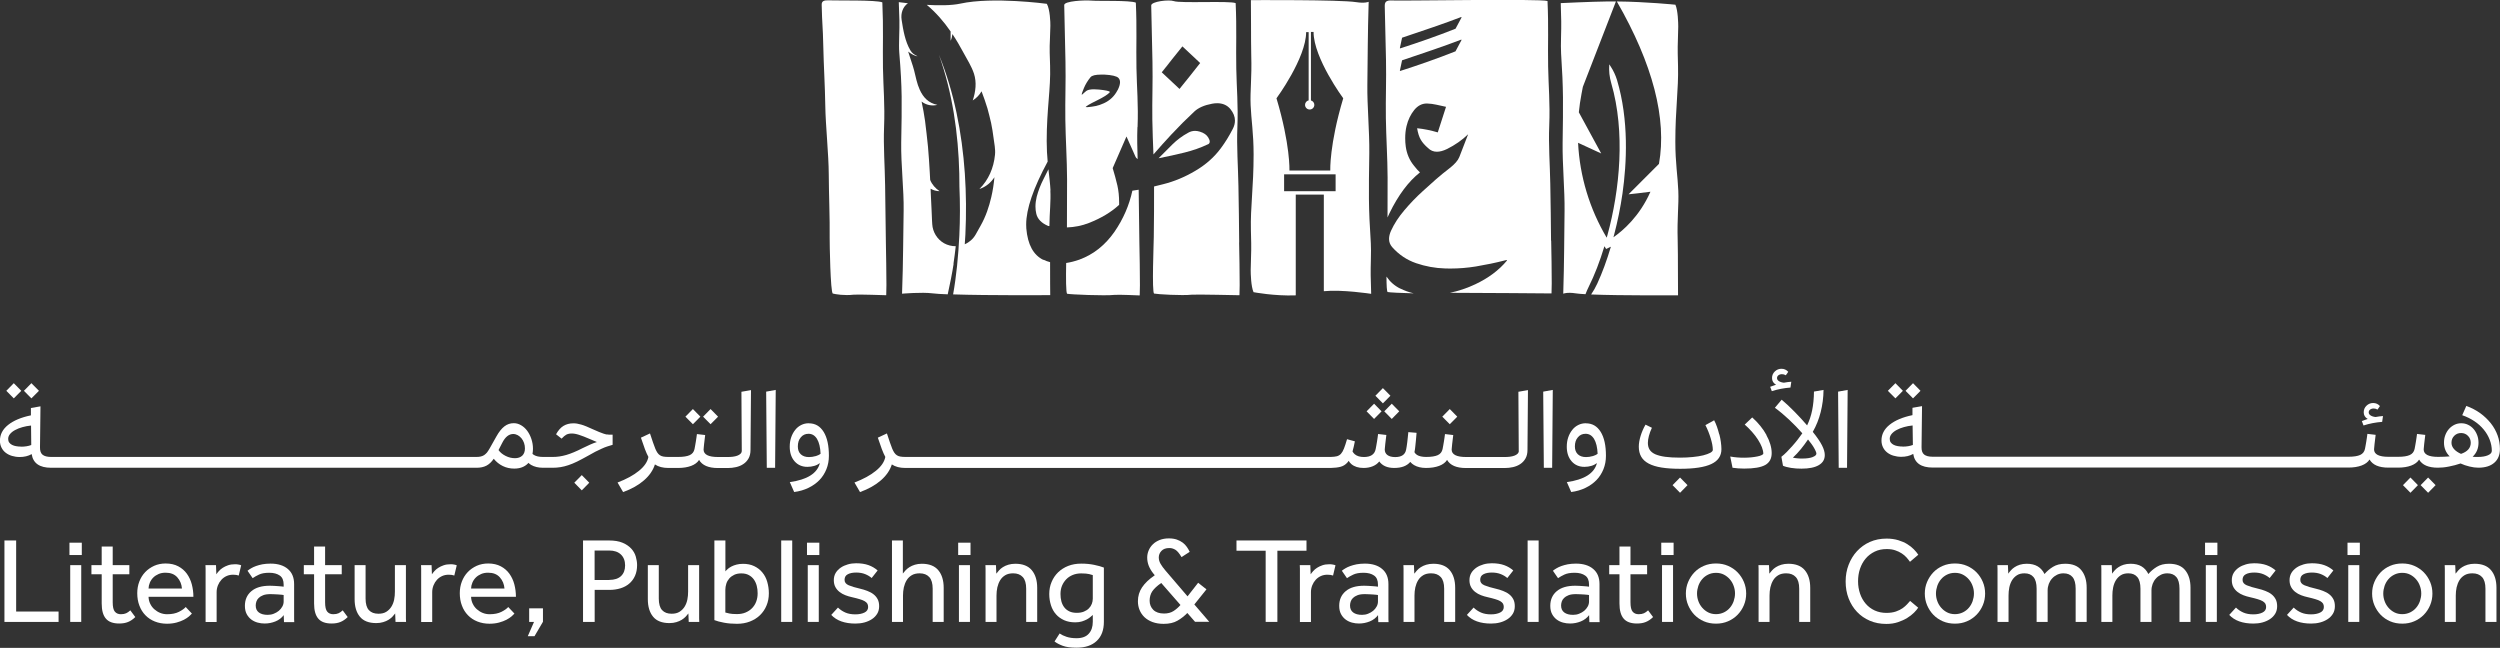 <svg xmlns="http://www.w3.org/2000/svg" id="Layer_2" data-name="Layer 2" viewBox="0 0 360.66 93.46">
  <rect x="0" y="0" width="360.66" height="93.46" fill="#333333" stroke="none"/>
  <defs>
    <style>
      .cls-1 {
        fill: white;
      }

      .cls-2 {
        fill: white;
      }

      .cls-3 {
        fill: white;
      }

      .cls-4 {
        fill: white;
      }

      .cls-5 {
        fill: white;
      }

      .cls-6 {
        fill: white;
      }

      .cls-7 {
        fill: white;
      }

      .cls-8 {
        fill: white;
      }
    </style>
  </defs>
  <g id="Layer_1-2" data-name="Layer 1">
    <g>
      <g>
        <path class="cls-3" d="m127.29.36c.17,3.75.04,6.23.09,9.45.05,2.84.29,5.25.16,8.51-.11,2.81.11,5.62.15,8.43.04,2.74.08,5.47.11,8.21.04,2.12.07,4.04.08,6.16,0,.36-.03,1.12-.03,1.47,0,0-4.11-.14-4.67-.08-1.41.16-2.62-.06-3.03-.16-.35-.1-.47-7.36-.46-8.04.04-2.78-.12-6.4-.13-9.18-.01-2.81-.46-7.05-.5-9.86-.04-2.84-.23-5.79-.29-8.64-.06-2.87-.17-3.08-.23-5.94-.01-.58.37-.67,1.12-.64,1.18.05,6.78-.07,7.63.29"/>
        <path class="cls-8" d="m137.55,38.06c.13-.84.23-1.69.33-2.54-.57,0-1.16-.13-1.69-.43-1.02-.58-1.63-1.64-1.7-2.73l-.03-.49c-.01-.15-.01-.3-.02-.46l-.04-.94c-.04-.63-.05-1.25-.09-1.88-.02-.46-.04-.91-.06-1.37.37.22.81.36,1.3.36-.61-.41-1.09-.95-1.36-1.62-.02-.37-.04-.74-.06-1.11-.06-1.24-.16-2.48-.26-3.72-.06-.62-.12-1.23-.2-1.85-.07-.62-.14-1.23-.22-1.84-.13-.93-.3-1.86-.5-2.79.65.5,1.46.68,2.28.48-1.28-.26-2.03-1.06-2.54-2.17-.41-.89-.58-1.86-.82-2.81-.17-.69-.66-2.02-.86-2.71.45.36,1.02.67,1.35.67-.49-.24-.77-.41-1.04-.87-.75-1.28-1.02-2.88-1.25-4.37-.15-.96.18-1.9.91-2.4-.8-.09-1.32-.16-1.32-.16.03.8.06,1.84.09,2.64.04,1.2-.12,3.45-.02,4.64.44,5.3.38,7.26.28,12.98-.05,3.11.4,6.87.35,9.82-.08,4.19-.05,7.13-.23,11.98,0,0,2.83-.25,4.41-.05.48.06,1.24.11,2.18.14.3-1.35.66-3.13.85-4.4"/>
        <path class="cls-1" d="m197.81,42.37c-.02-.8-.05-1.84-.07-2.64-.03-1.2.1-3.45.02-4.65-.35-5.31-.3-7.27-.22-12.99.04-3.12-.32-6.87-.28-9.83.06-4.2.04-7.14.19-12,0,0-.55.25-1.8.05-2.36-.37-15.19-.29-15.19-.29.03.5,0,5.88.05,7.94.1,3.33-.18,5.1-.09,7.2.08,2.04.43,4.06.43,7.13,0,4.67-.47,7.59-.39,10.9.09,3.51.04,2.27-.03,5.78,0,.47.04,2.36.41,3.18,0,0,3.01.58,6.09.46v-14.54h4.05v13.94c2.61-.27,6.83.38,6.83.38m-9.39-37.75h.37v9.84c-.29.06-.52.33-.52.65,0,.37.3.67.67.67s.67-.3.67-.67c0-.31-.21-.56-.49-.64V4.61h.38c0,3.77,4.28,9.57,4.28,9.57-2.01,6.71-1.87,10.42-1.87,10.42h-5.89s.14-3.71-1.87-10.42c0,0,4.28-5.8,4.28-9.57m-3.18,22.97v-2.43h7.43v2.43h-7.43Z"/>
        <path class="cls-6" d="m164.27,27.37c-.31.05-.61.1-.91.14-.45,2.1-1.31,4.08-2.58,5.93-1.34,1.92-3.02,3.26-5.05,4.01-.68.24-1.32.4-1.92.49-.04,2.13-.04,4.38.15,4.44.41.1,5.42.32,6.83.16.56-.06,3.63.08,3.63.08,0-.36.03-1.11.03-1.47,0-2.12-.04-4.04-.08-6.16-.02-2.53-.06-5.07-.1-7.6"/>
        <path class="cls-4" d="m178.77,34.98c-.02-2.73-.06-5.46-.11-8.19-.05-2.81-.27-5.62-.15-8.42.13-3.25-.11-5.66-.16-8.49-.06-3.22.08-5.69-.09-9.43-.86-.36-7.98.05-8.92-.29-.71-.25-3.27.05-3.26.63.06,2.86.12,5.3.18,8.16.06,2.84-.06,5.5-.02,8.33.02,1.63.1,3.32.16,5,.84-.96,1.68-1.91,2.55-2.84,1.08-1.16,2.2-2.28,3.36-3.36.57-.53,1.42-.91,2.56-1.12.26-.05.5-.07.73-.07.79,0,1.43.28,1.9.84.44.55.66,1.1.66,1.67,0,.4-.11.81-.32,1.21-.52,1.01-1.08,1.92-1.69,2.74-.96,1.31-2.2,2.41-3.72,3.3-1.52.9-3.07,1.54-4.65,1.93-.44.11-.86.22-1.29.32,0,2.43,0,4.85-.04,7.28,0,.68-.3,8.06.05,8.17.41.1,4.04.32,5.45.16.56-.06,6.86.08,6.86.08,0-.36.03-1.11.03-1.47,0-2.12-.04-4.03-.08-6.15m-7.11-23.99c-.5.62-1,1.23-1.49,1.85l-2.56-2.4c.49-.63.98-1.25,1.48-1.87.5-.62,1-1.24,1.5-1.87h0s0,0,0,0l2.56,2.4c-.5.64-1,1.27-1.49,1.89"/>
        <path class="cls-4" d="m169.09,8.57c.5-.62,1-1.24,1.5-1.87h0c-.5.63-1,1.25-1.5,1.87-.5.62-1,1.24-1.48,1.87l2.56,2.4-2.56-2.4c.49-.63.98-1.25,1.48-1.87"/>
        <path class="cls-4" d="m174.27,20.82c.17-.08.25-.21.25-.39,0-.15-.06-.34-.2-.57-.23-.4-.63-.69-1.23-.87-.24-.07-.46-.11-.68-.11-.36,0-.69.09-1,.27-.85.46-1.61,1.03-2.28,1.69-.66.66-1.33,1.33-1.99,1.99,1.28-.25,2.52-.52,3.73-.82,1.21-.3,2.33-.69,3.38-1.19"/>
        <path class="cls-8" d="m151.55,27.48c-.05-.98-.18-1.97-.3-3.06-.2.42-.43.87-.68,1.36-.45.87-.78,1.73-1.01,2.6-.12.49-.18.96-.18,1.41,0,.36.04.71.12,1.05.18.76.75,1.35,1.72,1.76.06.01.11.01.17.02.03-2.1.22-3.52.14-5.14"/>
        <path class="cls-8" d="m150.53,37.5c-1.45-.7-2.27-2.21-2.47-4.54-.01-.19-.02-.38-.02-.57,0-2.24,1.04-5.27,3.1-9.08-.08-.88-.14-1.84-.14-2.94,0-4.66.6-7.58.49-10.88-.12-3.5-.05-2.27.04-5.77.01-.47-.05-2.36-.51-3.17,0,0-7.77-1.05-12.47-.03-1.29.28-3.16.28-4.85.18h0c1.34,1.12,2.47,2.43,3.44,3.84v1.34c.14-.28.22-.62.26-.97.58.87,1.11,1.78,1.6,2.7.53.99,1.16,1.95,1.51,3.02.4,1.25.25,2.57-.18,3.86.56-.35.97-.8,1.27-1.32.31.81.6,1.63.85,2.46.19.7.37,1.4.53,2.11.14.71.27,1.42.35,2.13.1.82.3,1.65.21,2.47-.19,1.89-.92,3.6-2.25,4.93.96-.32,1.66-.93,2.17-1.7-.09.96-.23,1.91-.45,2.85-.33,1.41-.79,2.81-1.55,4.15l-.7,1.25c-.37.66-.94,1.14-1.58,1.42.03-.47.06-.94.09-1.41.14-2.94.12-5.89-.08-8.82-.41-5.86-1.53-11.7-3.74-17.12,1.96,5.51,2.8,11.35,2.94,17.15.01.63.02,1.25.02,1.88.1,2.34.1,4.69-.01,7.03-.07,1.47-.18,2.94-.33,4.41-.15,1.37-.32,2.73-.57,4.11,5.12.17,14.01.11,14.01.11-.02-.31-.01-2.6-.02-4.76-.33-.08-.65-.2-.95-.35"/>
        <path class="cls-7" d="m223.76,34.74c-.02-2.74-.06-5.47-.11-8.21-.05-2.81-.27-5.62-.15-8.43.13-3.25-.11-5.67-.16-8.5-.06-3.23.08-5.7-.09-9.45-.86-.36-21.34,0-22.34-.08-1.01-.07-1.15.26-1.14.84.06,2.87.12,4.88.18,7.75.06,2.84-.06,5.51-.02,8.35.04,2.81.24,5.79.25,8.6,0,1.92,0,3.84-.01,5.76.09-.2.18-.4.28-.61,1.27-2.61,2.74-4.58,4.4-5.89-.25-.22-.53-.54-.86-.96-.65-.79-1.04-1.71-1.19-2.76-.06-.42-.08-.82-.08-1.22,0-.6.06-1.18.19-1.73.22-.92.6-1.7,1.12-2.34.51-.62,1.11-.93,1.81-.93h.03c.49.02.95.08,1.38.18.43.1.89.2,1.36.3l-1.19,3.69c-1.01-.3-2-.5-2.98-.6.11.69.29,1.25.53,1.66.24.41.59.81,1.05,1.2.35.35.77.53,1.27.53.43,0,.93-.13,1.48-.4,1.16-.58,2.17-1.29,3.03-2.12l-1.27,3.28c-.2.51-.67,1.04-1.4,1.61-.73.56-1.38,1.09-1.94,1.58-.4.35-1.05.94-1.97,1.77-.92.83-1.79,1.74-2.62,2.72-.83.98-1.47,1.96-1.91,2.93-.2.43-.3.84-.3,1.21,0,.44.15.84.46,1.19.96,1.08,2.11,1.85,3.45,2.31,1.34.46,2.75.72,4.21.76.25,0,.5.01.75.01,1.22,0,2.44-.1,3.67-.3,1.48-.25,2.83-.53,4.07-.85.17-.05.28-.07.35-.07.04,0,.06,0,.06.03,0,0,0,.02-.01.04-1.15,1.39-2.68,2.53-4.57,3.42-1.22.57-2.44.98-3.66,1.23,4.15,0,14.66.09,14.66.09,0-.36.03-1.11.03-1.47,0-2.12-.04-4.04-.08-6.16m-13.79-27.3c-2.67,1.06-5.37,2-8,2.84l-.04-.04.32-1.5c3.03-1.02,6.2-2.08,8.54-2.99l.04.06-.87,1.63Zm0-3.26c-2.67,1.06-5.37,2-8,2.84l-.04-.04.32-1.5c3.03-1.02,6.2-2.08,8.54-2.99l.04.07-.87,1.63Z"/>
        <path class="cls-7" d="m202,41.63c-.83-.41-1.48-.99-1.98-1.73,0,1.24.05,2.19.17,2.23.23.06,1.99.15,3.76.19-.68-.16-1.33-.39-1.95-.7"/>
        <path class="cls-6" d="m164.11,18.33c.13-3.25-.11-5.67-.16-8.5-.06-3.23.08-5.7-.09-9.45-.86-.36-5.36-.2-6.36-.29-1.04-.09-3.98.05-3.97.64.06,2.87.12,5.31.18,8.17.06,2.84-.06,5.51-.02,8.35.04,2.81.24,5.8.25,8.61,0,2.32,0,4.63-.02,6.95,1.11-.04,2.17-.25,3.16-.64,1.75-.68,3.21-1.55,4.37-2.62v-.32c0-.89-.08-1.71-.25-2.47-.2-.85-.43-1.69-.68-2.51l1.99-4.56c.6,1.34,1.03,2.3,1.28,2.87.07.17.19.3.33.4-.05-1.54-.09-3.08-.03-4.62m-2.87-5.33c-.43.85-1.08,1.47-1.96,1.88-.41.19-.8.32-1.17.4-.38.08-.78.13-1.22.17l-.25-.02c.06-.13.59-.44,1.59-.93,1-.49,1.63-.89,1.9-1.21v-.06c-.13-.12-.65-.23-1.56-.32-.27-.02-.51-.04-.72-.04-.53,0-.9.08-1.12.24-.09.07-.21.17-.35.3-.14.14-.24.22-.28.24h-.03c0-.14.11-.46.33-.98.22-.52.53-1.04.94-1.54.22-.26.73-.38,1.55-.38h.46c1.08.06,1.75.22,2.01.47.16.16.24.37.24.63,0,.31-.12.7-.35,1.16"/>
        <path class="cls-2" d="m242.12,27.53c-.08-2.03-.43-4.04-.43-7.09,0-4.65.47-7.56.39-10.85-.09-3.49-.04-2.26.03-5.75,0-.47-.04-2.35-.41-3.16,0,0-4.19-.43-8.45-.47,5.2,9.04,7.24,16.92,6.08,23.43l-4.39,4.39,1.3-.14s.79-.09,1.86-.23c-1.56,3.54-3.95,5.6-5.34,6.57,0,0,0,0,0,0,.04-.13.07-.27.11-.4.5-1.91.91-3.92,1.2-5.94.61-4.31.94-10.54-.79-16.34-.21-.69-.52-1.35-.91-1.95l-.21-.32c-.03.46-.03.92.02,1.38.05.46.14.91.27,1.35,2.05,7.05,1.23,15.37-.55,21.9-.04.13-.07.26-.11.38-2.47-4.16-3.89-8.86-4.13-13.69l3.34,1.54-3.23-5.94c.09-.87.21-1.75.38-2.62l.2-1.05L233.12.21c-.41,0-.82,0-1.23,0-2.41.03-6.73.24-6.73.24.02.8.05,1.83.07,2.63.03,1.19-.1,3.44-.02,4.63.35,5.29.3,7.24.22,12.93-.04,3.1.32,6.84.28,9.79-.06,4.18-.04,7.1-.19,11.94,0,0,.55-.25,1.8-.05.31.05.8.09,1.41.12.14-.37.3-.74.48-1.1.8-1.6,1.58-3.59,2.25-5.82.01.02.02.03.03.05l.22.35.37-.18s.05-.02.13-.07l.16-.07h.02c-.57,1.92-1.23,3.73-1.96,5.31-.25.55-.55,1.07-.89,1.57,4.33.18,12.54.12,12.54.12-.03-.49.01-5.86-.05-7.9-.1-3.32.18-5.07.09-7.16"/>
      </g>
      <g>
        <g>
          <path class="cls-5" d="m.64,77.97h1.69v10.25h6.12v1.5H.64v-11.75Z"/>
          <path class="cls-5" d="m10.02,78.29h1.78v1.78h-1.78v-1.78Zm.11,3.24h1.59v8.19h-1.59v-8.19Z"/>
          <path class="cls-5" d="m14.67,82.85h-1.48v-1.32h1.48v-2.68h1.59v2.68h2.4v1.32h-2.4v4.03c0,.66.1,1.11.31,1.36.21.25.5.37.87.37.31,0,.56-.05.76-.14.2-.09.4-.23.6-.42l.72.97c-.34.33-.69.57-1.05.71-.36.15-.78.22-1.28.22-.87,0-1.51-.23-1.91-.7-.41-.47-.61-1.2-.61-2.2v-4.19Z"/>
          <path class="cls-5" d="m27.68,88.52c-.09.11-.24.24-.42.41-.19.16-.43.32-.73.48s-.65.28-1.06.4c-.41.11-.87.17-1.38.17-.63,0-1.22-.11-1.75-.32-.53-.21-.98-.51-1.36-.9-.38-.39-.67-.85-.87-1.39-.21-.54-.31-1.14-.31-1.8,0-.6.1-1.16.3-1.68.2-.52.48-.97.85-1.36.36-.38.8-.68,1.3-.91.5-.22,1.05-.33,1.65-.33.71,0,1.31.14,1.82.41.51.27.92.63,1.24,1.07.32.45.56.96.71,1.53.15.58.23,1.17.23,1.8h-6.47c.01.36.09.7.24,1,.15.31.34.57.59.79.25.22.53.4.85.53s.65.19,1,.19c.69,0,1.26-.12,1.71-.35.45-.23.77-.46.97-.69l.9.95Zm-1.43-3.61c-.05-.63-.27-1.17-.67-1.62-.4-.45-.96-.67-1.69-.67-.38,0-.71.06-1.01.19-.3.13-.56.3-.77.51-.21.21-.38.46-.49.73-.12.28-.18.56-.19.85h4.83Z"/>
          <path class="cls-5" d="m29.66,89.72v-7.68c0-.11,0-.28-.02-.51h1.52l.05,1.32c.09-.14.22-.3.37-.47.15-.17.34-.33.56-.47.22-.14.47-.26.76-.36.29-.1.62-.15,1-.15.18,0,.34.01.48.04.15.02.28.06.41.11l-.35,1.48c-.21-.08-.48-.12-.81-.12s-.66.06-.94.19c-.29.13-.54.31-.75.54-.21.23-.38.5-.5.8-.12.31-.19.63-.19.97v4.32h-1.59Z"/>
          <path class="cls-5" d="m40.94,88.73c-.31.41-.71.72-1.21.92-.5.2-1.01.3-1.54.3-.34,0-.68-.04-1.01-.13-.33-.09-.64-.23-.92-.44-.28-.21-.5-.47-.67-.79-.17-.32-.26-.72-.26-1.19,0-.88.31-1.59.93-2.11.62-.53,1.51-.79,2.67-.79.19,0,.39,0,.6.02.21.01.41.02.6.04.19.01.35.02.49.04.14.01.24.02.3.04v-.3c0-.61-.18-1.05-.56-1.31-.37-.26-.87-.4-1.51-.4s-1.12.09-1.48.26c-.36.17-.67.34-.92.52l-.74-1.07c.14-.12.31-.23.51-.35.2-.12.43-.23.71-.33.27-.1.58-.18.92-.25.34-.06.73-.1,1.18-.1,1.06,0,1.89.26,2.49.77.61.51.91,1.24.91,2.18v5.08c0,.11,0,.25.02.41h-1.48l-.04-.99Zm-.02-2.89s-.14-.03-.27-.04c-.14-.02-.29-.03-.47-.04-.18-.01-.36-.02-.56-.03-.2-.01-.39-.02-.58-.02-.45,0-.81.05-1.08.16-.28.11-.49.24-.65.4-.16.16-.27.33-.33.53-.06.19-.09.38-.09.55,0,.45.15.78.46,1.01.31.23.73.34,1.27.34.31,0,.6-.05.87-.16.28-.11.52-.25.73-.42.21-.18.38-.38.51-.62.13-.23.19-.48.19-.72v-.93Z"/>
          <path class="cls-5" d="m45.31,82.85h-1.48v-1.32h1.48v-2.68h1.59v2.68h2.4v1.32h-2.4v4.03c0,.66.1,1.11.31,1.36.21.25.5.37.87.37.31,0,.56-.05.76-.14.2-.09.4-.23.6-.42l.72.97c-.34.33-.69.57-1.05.71-.36.15-.78.22-1.28.22-.87,0-1.51-.23-1.91-.7-.41-.47-.61-1.2-.61-2.2v-4.19Z"/>
          <path class="cls-5" d="m51.15,81.53h1.59v4.81c0,.78.16,1.34.48,1.68.32.35.78.52,1.37.52.46,0,.84-.09,1.14-.28.3-.19.54-.43.73-.73.19-.3.32-.64.4-1.02.08-.38.11-.77.11-1.17v-3.81h1.59v7.69c0,.17,0,.34.02.5h-1.52l-.05-1.22c-.11.14-.24.29-.39.46-.15.16-.34.31-.56.45-.22.14-.48.25-.78.34-.29.09-.63.14-1,.14-1.07,0-1.86-.31-2.36-.92-.51-.62-.76-1.46-.76-2.53v-4.92Z"/>
          <path class="cls-5" d="m60.76,89.72v-7.68c0-.11,0-.28-.02-.51h1.52l.05,1.32c.09-.14.22-.3.37-.47.15-.17.34-.33.56-.47.22-.14.47-.26.76-.36.29-.1.62-.15,1-.15.18,0,.34.01.48.04.15.02.28.06.41.11l-.35,1.48c-.21-.08-.48-.12-.81-.12s-.66.06-.94.19c-.29.13-.54.31-.75.54-.21.23-.38.5-.5.8-.12.31-.19.63-.19.97v4.32h-1.59Z"/>
          <path class="cls-5" d="m74.21,88.52c-.09.11-.24.24-.42.41-.19.16-.43.32-.73.48s-.65.28-1.06.4c-.41.11-.87.17-1.38.17-.63,0-1.22-.11-1.75-.32-.53-.21-.98-.51-1.36-.9-.38-.39-.67-.85-.87-1.39-.21-.54-.31-1.14-.31-1.8,0-.6.1-1.16.3-1.68.2-.52.48-.97.85-1.36.36-.38.8-.68,1.3-.91.5-.22,1.05-.33,1.65-.33.71,0,1.31.14,1.82.41.51.27.92.63,1.24,1.07.32.45.56.96.71,1.53.15.58.23,1.17.23,1.8h-6.47c.01.36.09.7.24,1,.15.31.34.57.59.79.25.22.53.4.85.53s.65.19,1,.19c.69,0,1.26-.12,1.71-.35.45-.23.77-.46.97-.69l.9.95Zm-1.43-3.61c-.05-.63-.27-1.17-.67-1.62-.4-.45-.96-.67-1.69-.67-.38,0-.71.06-1.01.19-.3.13-.56.3-.77.51s-.38.46-.49.73c-.12.28-.18.56-.19.85h4.83Z"/>
          <path class="cls-5" d="m77.05,89.72h-.71v-1.96h1.99v1.94l-1.22,2.08h-.97l.9-2.06Z"/>
          <path class="cls-5" d="m84.12,77.97h3.72c.8,0,1.46.11,1.98.33.52.22.94.51,1.25.85.31.34.53.72.65,1.14.12.42.19.83.19,1.23,0,.59-.1,1.1-.3,1.55-.2.45-.48.82-.83,1.12s-.77.53-1.26.68c-.49.15-1.02.23-1.6.23h-2.13v4.62h-1.68v-11.75Zm3.79,5.69c.73,0,1.29-.19,1.68-.55.39-.37.59-.88.59-1.54s-.2-1.19-.61-1.58c-.41-.38-.96-.57-1.67-.57h-2.12v4.25h2.12Z"/>
          <path class="cls-5" d="m93.45,81.53h1.59v4.81c0,.78.16,1.34.48,1.68.32.35.78.52,1.37.52.46,0,.84-.09,1.14-.28.3-.19.54-.43.73-.73.19-.3.32-.64.4-1.02.08-.38.11-.77.11-1.17v-3.81h1.59v7.69c0,.17,0,.34.02.5h-1.52l-.05-1.22c-.11.14-.24.29-.39.46-.15.16-.34.31-.56.45-.22.14-.48.25-.78.34-.29.09-.63.14-1,.14-1.07,0-1.86-.31-2.36-.92-.51-.62-.76-1.46-.76-2.53v-4.92Z"/>
          <path class="cls-5" d="m103.06,77.97h1.59v4.46c.08-.11.2-.22.34-.35.15-.13.33-.25.54-.36.21-.11.46-.2.73-.27.28-.07.58-.11.93-.11.61,0,1.15.11,1.61.33.46.22.86.52,1.17.9.32.38.56.83.71,1.35s.24,1.07.24,1.66c0,.65-.11,1.24-.34,1.78-.22.54-.54,1-.94,1.39s-.89.69-1.45.91c-.56.22-1.19.33-1.87.33s-1.29-.05-1.87-.16c-.58-.11-1.04-.23-1.39-.37v-11.47Zm1.57,10.39c.16.05.37.1.61.15.24.05.6.08,1.07.08s.87-.07,1.23-.22c.36-.15.68-.35.94-.62.26-.26.47-.58.61-.95.14-.37.21-.77.21-1.21,0-.38-.04-.74-.13-1.08-.09-.35-.23-.65-.42-.92-.19-.26-.44-.48-.73-.63-.29-.16-.65-.24-1.08-.24-.39,0-.73.07-1.01.2-.29.14-.53.31-.72.53-.19.22-.34.47-.43.76-.09.29-.14.58-.14.89v3.26Z"/>
          <path class="cls-5" d="m112.7,77.97h1.59v11.75h-1.59v-11.75Z"/>
          <path class="cls-5" d="m116.42,78.29h1.78v1.78h-1.78v-1.78Zm.11,3.24h1.59v8.19h-1.59v-8.19Z"/>
          <path class="cls-5" d="m120.9,87.66c.29.29.65.53,1.06.71.41.18.89.26,1.43.26s.97-.09,1.32-.26c.35-.17.53-.44.53-.8,0-.19-.04-.35-.11-.48-.08-.13-.21-.26-.39-.36-.18-.11-.42-.2-.72-.29-.3-.09-.67-.19-1.12-.29-.32-.07-.63-.16-.94-.28-.31-.12-.59-.27-.84-.47-.25-.19-.45-.43-.6-.7-.15-.28-.23-.61-.23-1s.09-.75.27-1.05c.18-.3.43-.55.73-.76.31-.21.65-.36,1.03-.47.38-.11.78-.16,1.19-.16.69,0,1.29.09,1.79.27.5.18.94.44,1.31.77l-.86,1.09c-.25-.22-.56-.41-.93-.56-.37-.15-.8-.23-1.3-.23s-.91.08-1.22.25c-.31.16-.46.43-.46.81,0,.35.2.61.61.78.41.17.94.33,1.6.48.39.09.75.2,1.08.33s.63.28.88.48c.25.19.45.43.6.71.15.28.22.62.22,1.02s-.09.77-.28,1.08c-.19.31-.44.57-.76.78-.32.21-.68.37-1.09.48s-.84.16-1.29.16c-1.55,0-2.72-.42-3.49-1.25l.97-1.06Z"/>
          <path class="cls-5" d="m128.68,77.97h1.57v4.77c.11-.14.24-.29.39-.46.15-.16.34-.32.56-.46.22-.14.48-.26.78-.35.29-.09.63-.14,1-.14,1.07,0,1.86.31,2.38.93.52.62.78,1.47.78,2.54v4.92h-1.59v-4.79c0-.76-.16-1.32-.49-1.68-.33-.36-.79-.54-1.39-.54-.46,0-.84.09-1.15.28-.31.19-.55.43-.73.73-.18.3-.31.64-.4,1.02-.08.38-.12.77-.12,1.17v3.81h-1.59v-11.75Z"/>
          <path class="cls-5" d="m138.23,78.29h1.78v1.78h-1.78v-1.78Zm.11,3.24h1.59v8.19h-1.59v-8.19Z"/>
          <path class="cls-5" d="m142.18,89.72v-7.67c0-.11,0-.28-.02-.52h1.52l.05,1.23c.11-.14.24-.3.39-.47.15-.17.34-.33.56-.47.22-.14.48-.26.78-.35.3-.09.64-.14,1.01-.14,1.07,0,1.86.31,2.38.93.52.62.78,1.47.78,2.54v4.92h-1.59v-4.79c0-.76-.16-1.32-.49-1.68-.33-.36-.79-.54-1.39-.54-.46,0-.84.09-1.15.28-.31.19-.55.43-.73.73-.18.3-.31.64-.4,1.02-.08.38-.12.77-.12,1.17v3.81h-1.59Z"/>
          <path class="cls-5" d="m152.87,91.39c.27.19.6.35,1,.48s.87.2,1.44.2c.79,0,1.38-.22,1.76-.65.39-.43.58-1,.58-1.71v-1c-.08.07-.19.17-.33.29-.14.12-.31.24-.51.35-.21.11-.45.21-.73.3-.28.09-.61.13-.97.13-.6,0-1.13-.1-1.6-.31-.46-.21-.86-.49-1.17-.85-.32-.36-.56-.79-.72-1.29-.16-.5-.25-1.04-.25-1.63,0-.63.11-1.22.34-1.75.22-.53.54-1,.94-1.39.41-.39.89-.7,1.45-.92.56-.22,1.19-.33,1.89-.33s1.29.06,1.87.18c.58.12,1.04.25,1.39.39v7.82c0,1.19-.34,2.11-1.03,2.76s-1.65.98-2.9.98c-.83,0-1.5-.09-1.99-.27-.49-.18-.89-.39-1.2-.63l.74-1.16Zm4.8-8.42c-.11-.04-.28-.09-.54-.15-.25-.06-.63-.1-1.14-.1-.45,0-.85.07-1.22.22-.36.15-.68.35-.94.62s-.47.58-.62.94c-.15.36-.22.76-.22,1.2,0,.38.04.73.13,1.06s.23.62.42.86c.19.25.44.44.73.58s.65.21,1.08.21c.39,0,.73-.06,1.02-.18.29-.12.53-.27.72-.47.19-.19.33-.41.42-.65.09-.24.14-.49.14-.75v-3.4Z"/>
          <path class="cls-5" d="m171.29,88.43c-.41.43-.88.8-1.42,1.11-.53.31-1.2.46-2,.46-.6,0-1.13-.09-1.6-.26-.46-.17-.85-.41-1.16-.7s-.55-.65-.71-1.04-.24-.81-.24-1.26c0-.74.2-1.41.6-2.01.4-.6,1.01-1.18,1.83-1.74l-.21-.26c-.28-.35-.5-.72-.65-1.09-.15-.38-.23-.78-.23-1.2,0-.35.07-.7.21-1.03.14-.33.34-.63.61-.89.26-.26.59-.46.98-.62.39-.15.83-.23,1.32-.23.45,0,.83.06,1.15.17s.61.26.85.44c.24.18.44.39.6.62.16.23.3.47.41.71l-1.18.76c-.31-.53-.6-.88-.87-1.05-.28-.17-.57-.26-.87-.26-.51,0-.89.13-1.15.41-.26.27-.39.59-.39.95,0,.32.09.63.26.92.17.3.4.61.68.94l3.21,3.75,1.53-1.96,1.2.95-1.75,2.18,2.15,2.5h-2.05l-1.13-1.29Zm-3.76-4.33c-.61.42-1.04.83-1.3,1.21-.25.38-.38.83-.38,1.35s.18.97.53,1.32c.35.35.87.53,1.55.53.54,0,1-.12,1.37-.36.37-.24.7-.53,1-.87l-2.77-3.17Z"/>
          <path class="cls-5" d="m182.59,79.45h-4.21v-1.48h10.1v1.48h-4.2v10.27h-1.69v-10.27Z"/>
          <path class="cls-5" d="m187.53,89.72v-7.68c0-.11,0-.28-.02-.51h1.52l.05,1.32c.09-.14.22-.3.37-.47.15-.17.34-.33.56-.47.22-.14.47-.26.76-.36.29-.1.62-.15,1-.15.18,0,.34.01.48.04.15.02.28.06.41.11l-.35,1.48c-.21-.08-.48-.12-.81-.12s-.66.06-.94.19c-.29.13-.54.31-.75.54-.21.23-.38.5-.5.8-.12.31-.19.63-.19.97v4.32h-1.59Z"/>
          <path class="cls-5" d="m198.81,88.73c-.31.41-.71.72-1.21.92s-1.01.3-1.54.3c-.34,0-.68-.04-1.01-.13-.33-.09-.64-.23-.92-.44-.28-.21-.5-.47-.67-.79-.17-.32-.26-.72-.26-1.19,0-.88.31-1.59.93-2.11.62-.53,1.51-.79,2.67-.79.19,0,.39,0,.6.02.21.01.41.02.6.04.19.01.35.02.49.04.14.01.24.02.3.04v-.3c0-.61-.18-1.05-.56-1.31-.37-.26-.87-.4-1.51-.4s-1.12.09-1.48.26c-.36.17-.67.34-.92.52l-.74-1.07c.14-.12.31-.23.51-.35.2-.12.43-.23.71-.33.27-.1.58-.18.92-.25.34-.06.73-.1,1.18-.1,1.06,0,1.89.26,2.49.77.61.51.91,1.24.91,2.18v5.08c0,.11,0,.25.02.41h-1.48l-.04-.99Zm-.02-2.89s-.14-.03-.27-.04c-.14-.02-.29-.03-.47-.04-.18-.01-.36-.02-.56-.03-.2-.01-.39-.02-.58-.02-.45,0-.81.05-1.08.16-.28.11-.49.24-.65.4-.16.16-.27.33-.33.53-.06.19-.09.38-.09.55,0,.45.15.78.46,1.01.31.23.73.34,1.27.34.31,0,.6-.05.87-.16.28-.11.52-.25.73-.42s.38-.38.51-.62c.13-.23.19-.48.19-.72v-.93Z"/>
          <path class="cls-5" d="m202.48,89.72v-7.67c0-.11,0-.28-.02-.52h1.52l.05,1.23c.11-.14.24-.3.39-.47.15-.17.34-.33.56-.47.22-.14.48-.26.78-.35.3-.09.64-.14,1.01-.14,1.07,0,1.86.31,2.38.93.52.62.78,1.47.78,2.54v4.92h-1.59v-4.79c0-.76-.16-1.32-.49-1.68-.33-.36-.79-.54-1.39-.54-.46,0-.84.09-1.15.28-.31.19-.55.43-.73.73-.18.3-.31.64-.4,1.02-.08.38-.12.77-.12,1.17v3.81h-1.59Z"/>
          <path class="cls-5" d="m212.6,87.66c.29.29.65.53,1.06.71.41.18.89.26,1.43.26s.97-.09,1.32-.26c.35-.17.53-.44.53-.8,0-.19-.04-.35-.11-.48-.08-.13-.21-.26-.39-.36-.18-.11-.42-.2-.72-.29-.3-.09-.67-.19-1.12-.29-.32-.07-.63-.16-.94-.28-.31-.12-.59-.27-.84-.47-.25-.19-.45-.43-.6-.7-.15-.28-.23-.61-.23-1s.09-.75.27-1.05c.18-.3.43-.55.73-.76.31-.21.65-.36,1.03-.47.38-.11.78-.16,1.19-.16.69,0,1.29.09,1.79.27.5.18.94.44,1.31.77l-.86,1.09c-.25-.22-.56-.41-.93-.56-.37-.15-.8-.23-1.3-.23s-.91.08-1.22.25c-.31.16-.46.43-.46.81,0,.35.2.61.61.78.41.17.94.33,1.6.48.39.09.75.2,1.08.33s.63.28.88.48c.25.19.45.43.6.71.15.28.22.62.22,1.02s-.09.77-.28,1.08c-.19.31-.44.57-.76.78-.32.21-.68.37-1.09.48s-.84.16-1.29.16c-1.55,0-2.72-.42-3.49-1.25l.97-1.06Z"/>
          <path class="cls-5" d="m220.38,77.97h1.59v11.75h-1.59v-11.75Z"/>
          <path class="cls-5" d="m229.26,88.73c-.31.41-.71.72-1.21.92-.5.2-1.01.3-1.54.3-.34,0-.68-.04-1.01-.13-.33-.09-.64-.23-.92-.44-.28-.21-.5-.47-.67-.79-.17-.32-.26-.72-.26-1.19,0-.88.31-1.59.93-2.11.62-.53,1.51-.79,2.67-.79.19,0,.39,0,.6.02.21.01.41.02.6.04.19.01.35.02.49.04.14.01.24.02.3.04v-.3c0-.61-.18-1.05-.56-1.31-.37-.26-.87-.4-1.51-.4s-1.12.09-1.48.26c-.36.17-.67.34-.92.52l-.74-1.07c.14-.12.31-.23.51-.35.2-.12.43-.23.71-.33.27-.1.58-.18.92-.25.34-.06.73-.1,1.18-.1,1.06,0,1.89.26,2.49.77.61.51.91,1.24.91,2.18v5.08c0,.11,0,.25.02.41h-1.48l-.04-.99Zm-.02-2.89s-.14-.03-.27-.04c-.14-.02-.29-.03-.47-.04-.18-.01-.36-.02-.56-.03-.2-.01-.39-.02-.58-.02-.45,0-.81.05-1.08.16-.28.11-.49.24-.65.4-.16.16-.27.33-.33.53-.06.19-.09.38-.09.55,0,.45.15.78.46,1.01.31.23.73.34,1.27.34.31,0,.6-.05.87-.16.28-.11.52-.25.73-.42.21-.18.38-.38.51-.62.13-.23.19-.48.19-.72v-.93Z"/>
          <path class="cls-5" d="m233.63,82.85h-1.48v-1.32h1.48v-2.68h1.59v2.68h2.4v1.32h-2.4v4.03c0,.66.1,1.11.31,1.36.21.25.5.37.87.37.31,0,.56-.05.76-.14.2-.09.4-.23.6-.42l.72.97c-.34.33-.69.57-1.05.71-.36.15-.78.22-1.28.22-.87,0-1.51-.23-1.91-.7-.41-.47-.61-1.2-.61-2.2v-4.19Z"/>
          <path class="cls-5" d="m239.66,78.29h1.78v1.78h-1.78v-1.78Zm.11,3.24h1.59v8.19h-1.59v-8.19Z"/>
          <path class="cls-5" d="m247.56,89.97c-.63,0-1.22-.11-1.75-.34-.53-.23-.98-.54-1.37-.94-.38-.4-.68-.86-.9-1.38-.22-.52-.33-1.08-.33-1.68s.11-1.16.33-1.68.52-.98.9-1.38c.38-.4.84-.71,1.37-.94.53-.23,1.11-.34,1.75-.34s1.2.11,1.73.34c.53.23.99.54,1.38.94.39.4.69.86.91,1.38.22.52.33,1.08.33,1.68s-.11,1.16-.33,1.68c-.22.52-.52.98-.91,1.38-.39.4-.85.71-1.38.94-.53.23-1.1.34-1.73.34Zm0-1.37c.42,0,.8-.09,1.15-.26.34-.17.63-.39.86-.67.24-.28.41-.59.54-.95.12-.36.19-.73.19-1.1s-.06-.73-.19-1.08c-.12-.36-.31-.68-.55-.96-.24-.28-.53-.51-.86-.68-.33-.17-.71-.26-1.14-.26s-.81.09-1.15.26c-.34.17-.63.39-.86.67-.24.28-.41.59-.54.95-.12.36-.19.73-.19,1.1s.06.74.19,1.09c.12.35.31.67.55.95.24.28.53.51.86.68.33.17.71.26,1.14.26Z"/>
          <path class="cls-5" d="m253.7,89.72v-7.67c0-.11,0-.28-.02-.52h1.52l.05,1.23c.11-.14.24-.3.39-.47.15-.17.34-.33.56-.47.22-.14.48-.26.78-.35.3-.09.64-.14,1.01-.14,1.07,0,1.86.31,2.38.93.52.62.78,1.47.78,2.54v4.92h-1.59v-4.79c0-.76-.16-1.32-.49-1.68-.33-.36-.79-.54-1.39-.54-.46,0-.84.09-1.15.28-.31.19-.55.43-.73.73-.18.3-.31.64-.4,1.02-.08.38-.12.77-.12,1.17v3.81h-1.59Z"/>
          <path class="cls-5" d="m276.73,87.66c-.13.21-.33.45-.6.72-.27.27-.6.53-.99.77-.39.24-.83.44-1.34.61s-1.06.25-1.67.25c-.87,0-1.66-.15-2.38-.46-.72-.31-1.33-.73-1.85-1.28-.52-.55-.92-1.19-1.21-1.94-.29-.75-.43-1.56-.43-2.44s.14-1.66.43-2.41c.29-.75.69-1.41,1.21-1.97.52-.56,1.14-1.01,1.86-1.33.72-.32,1.53-.48,2.41-.48.62,0,1.18.08,1.68.23.49.15.93.34,1.3.57.37.23.69.48.95.75.26.27.48.53.64.78l-1.2,1.02c-.14-.2-.31-.41-.5-.63-.19-.22-.43-.41-.7-.59-.27-.18-.58-.32-.93-.44s-.76-.18-1.22-.18c-.65,0-1.23.12-1.74.37-.51.25-.95.58-1.3,1-.36.42-.63.92-.82,1.48-.19.56-.28,1.16-.28,1.8s.1,1.23.29,1.79c.19.56.47,1.04.82,1.45.35.41.78.73,1.29.97.51.23,1.07.35,1.69.35.53,0,.98-.07,1.37-.2.38-.13.71-.3.97-.48.26-.19.48-.38.65-.57.17-.19.31-.35.43-.48l1.18.99Z"/>
          <path class="cls-5" d="m282.03,89.97c-.63,0-1.22-.11-1.75-.34-.53-.23-.98-.54-1.37-.94-.38-.4-.68-.86-.9-1.38-.22-.52-.33-1.08-.33-1.68s.11-1.16.33-1.68c.22-.52.52-.98.9-1.38.38-.4.84-.71,1.37-.94.53-.23,1.11-.34,1.75-.34s1.2.11,1.73.34c.53.23.99.54,1.38.94.39.4.69.86.91,1.38.22.52.33,1.08.33,1.68s-.11,1.16-.33,1.68c-.22.52-.52.98-.91,1.38-.39.4-.85.71-1.38.94-.53.23-1.1.34-1.73.34Zm0-1.37c.42,0,.8-.09,1.15-.26.34-.17.63-.39.86-.67.24-.28.41-.59.54-.95.12-.36.19-.73.19-1.1s-.06-.73-.19-1.08c-.12-.36-.31-.68-.55-.96-.24-.28-.53-.51-.86-.68-.33-.17-.71-.26-1.14-.26s-.81.09-1.15.26c-.34.17-.63.39-.86.67-.24.28-.41.59-.54.95-.12.36-.19.73-.19,1.1s.06.74.19,1.09c.12.35.31.67.55.95.24.28.53.51.86.68.33.17.71.26,1.14.26Z"/>
          <path class="cls-5" d="m288.17,89.72v-7.67c0-.11,0-.28-.02-.52h1.52l.05,1.23c.09-.14.22-.3.37-.47.15-.17.33-.33.55-.47.21-.14.46-.26.75-.35.29-.09.62-.14,1-.14.63,0,1.16.13,1.58.38.42.25.74.62.98,1.1.33-.39.73-.73,1.21-1.03s1.07-.45,1.77-.45c1.06,0,1.84.31,2.34.94.51.63.76,1.47.76,2.53v4.92h-1.59v-4.79c0-.76-.15-1.32-.45-1.68-.3-.36-.74-.54-1.31-.54-.33,0-.63.07-.91.2-.28.14-.52.31-.72.54-.21.22-.36.48-.48.78-.11.3-.17.61-.17.94v4.55h-1.59v-4.79c0-.76-.15-1.32-.45-1.68s-.73-.54-1.3-.54c-.43,0-.8.09-1.09.28-.29.19-.53.43-.71.73s-.31.64-.39,1.03c-.08.39-.11.78-.11,1.16v3.81h-1.59Z"/>
          <path class="cls-5" d="m303.15,89.72v-7.67c0-.11,0-.28-.02-.52h1.52l.05,1.23c.09-.14.22-.3.37-.47.15-.17.33-.33.55-.47.21-.14.46-.26.75-.35.29-.09.62-.14,1-.14.63,0,1.16.13,1.58.38.42.25.74.62.98,1.1.33-.39.73-.73,1.21-1.03.48-.3,1.07-.45,1.77-.45,1.06,0,1.84.31,2.34.94.51.63.76,1.47.76,2.53v4.92h-1.59v-4.79c0-.76-.15-1.32-.45-1.68-.3-.36-.74-.54-1.31-.54-.33,0-.63.07-.91.2-.28.14-.52.31-.72.54-.21.22-.36.48-.48.78-.11.3-.17.61-.17.94v4.55h-1.59v-4.79c0-.76-.15-1.32-.45-1.68s-.73-.54-1.3-.54c-.43,0-.8.09-1.09.28-.29.19-.53.43-.71.73s-.31.64-.39,1.03c-.08.39-.11.78-.11,1.16v3.81h-1.59Z"/>
          <path class="cls-5" d="m318.11,78.29h1.78v1.78h-1.78v-1.78Zm.11,3.24h1.59v8.19h-1.59v-8.19Z"/>
          <path class="cls-5" d="m322.58,87.66c.29.29.65.53,1.06.71.41.18.89.26,1.43.26s.97-.09,1.32-.26c.35-.17.53-.44.53-.8,0-.19-.04-.35-.11-.48-.08-.13-.21-.26-.39-.36-.18-.11-.42-.2-.72-.29-.3-.09-.67-.19-1.12-.29-.32-.07-.63-.16-.94-.28-.31-.12-.59-.27-.84-.47-.25-.19-.45-.43-.6-.7-.15-.28-.23-.61-.23-1s.09-.75.27-1.05c.18-.3.43-.55.73-.76.31-.21.65-.36,1.03-.47.38-.11.78-.16,1.19-.16.69,0,1.29.09,1.79.27.5.18.94.44,1.31.77l-.86,1.09c-.25-.22-.56-.41-.93-.56-.37-.15-.8-.23-1.3-.23s-.91.08-1.22.25c-.31.16-.46.43-.46.81,0,.35.2.61.61.78.41.17.94.33,1.6.48.39.09.75.2,1.08.33s.63.28.88.48c.25.19.45.43.6.71.15.28.22.62.22,1.02s-.09.77-.28,1.08c-.19.31-.44.57-.76.78-.32.21-.68.37-1.09.48s-.84.16-1.29.16c-1.55,0-2.72-.42-3.49-1.25l.97-1.06Z"/>
          <path class="cls-5" d="m330.91,87.66c.29.29.65.53,1.06.71.41.18.89.26,1.43.26s.97-.09,1.32-.26c.35-.17.53-.44.53-.8,0-.19-.04-.35-.11-.48-.08-.13-.21-.26-.39-.36-.18-.11-.42-.2-.72-.29-.3-.09-.67-.19-1.12-.29-.32-.07-.63-.16-.94-.28-.31-.12-.59-.27-.84-.47-.25-.19-.45-.43-.6-.7-.15-.28-.23-.61-.23-1s.09-.75.27-1.05.43-.55.73-.76c.31-.21.65-.36,1.03-.47.38-.11.78-.16,1.19-.16.69,0,1.29.09,1.79.27.5.18.94.44,1.31.77l-.86,1.09c-.25-.22-.56-.41-.93-.56-.37-.15-.8-.23-1.3-.23s-.91.08-1.22.25c-.31.16-.46.43-.46.81,0,.35.2.61.61.78.41.17.94.33,1.6.48.39.09.75.2,1.08.33s.63.28.88.48c.25.19.45.43.6.71.15.28.22.62.22,1.02s-.09.77-.28,1.08c-.19.31-.44.57-.76.78-.32.21-.68.37-1.09.48s-.84.16-1.29.16c-1.55,0-2.72-.42-3.49-1.25l.97-1.06Z"/>
          <path class="cls-5" d="m338.66,78.29h1.78v1.78h-1.78v-1.78Zm.11,3.24h1.59v8.19h-1.59v-8.19Z"/>
          <path class="cls-5" d="m346.56,89.97c-.63,0-1.22-.11-1.75-.34-.53-.23-.98-.54-1.37-.94-.38-.4-.68-.86-.9-1.38-.22-.52-.33-1.08-.33-1.68s.11-1.16.33-1.68c.22-.52.52-.98.9-1.38.38-.4.84-.71,1.37-.94s1.11-.34,1.75-.34,1.2.11,1.73.34c.53.23.99.54,1.38.94.39.4.69.86.91,1.38.22.52.33,1.08.33,1.68s-.11,1.16-.33,1.68c-.22.52-.52.98-.91,1.38-.39.4-.85.71-1.38.94-.53.23-1.1.34-1.73.34Zm0-1.37c.42,0,.8-.09,1.15-.26.34-.17.63-.39.86-.67.24-.28.41-.59.54-.95.12-.36.19-.73.19-1.1s-.06-.73-.19-1.08c-.12-.36-.31-.68-.55-.96-.24-.28-.53-.51-.86-.68-.33-.17-.71-.26-1.14-.26s-.81.09-1.15.26c-.34.17-.63.39-.86.67-.24.28-.41.59-.54.95-.12.36-.19.73-.19,1.1s.06.74.19,1.09c.12.35.31.67.55.95.24.28.53.51.86.68.33.17.71.26,1.14.26Z"/>
          <path class="cls-5" d="m352.7,89.72v-7.67c0-.11,0-.28-.02-.52h1.52l.05,1.23c.11-.14.24-.3.39-.47.15-.17.34-.33.56-.47.22-.14.48-.26.78-.35.3-.09.64-.14,1.01-.14,1.07,0,1.86.31,2.38.93.52.62.78,1.47.78,2.54v4.92h-1.59v-4.79c0-.76-.16-1.32-.49-1.68-.33-.36-.79-.54-1.39-.54-.46,0-.84.09-1.15.28-.31.19-.55.43-.73.73s-.31.64-.4,1.02c-.08.38-.12.77-.12,1.17v3.81h-1.59Z"/>
        </g>
        <g>
          <polygon class="cls-5" points="5.62 56.38 4.53 55.28 3.45 56.38 4.53 57.47 5.62 56.38"/>
          <polygon class="cls-5" points="3.07 56.38 1.99 55.28 .91 56.38 1.99 57.47 3.07 56.38"/>
          <polygon class="cls-5" points="82.85 69.64 83.93 70.74 85.01 69.64 83.93 68.54 82.85 69.64"/>
          <path class="cls-5" d="m87.58,62.69c-.15-.02-.32-.07-.51-.13-.19-.06-.4-.15-.64-.24-.24-.1-.51-.22-.83-.36-.38-.17-.72-.32-1-.44-.29-.12-.54-.21-.76-.27-.22-.06-.42-.11-.6-.14-.18-.03-.36-.04-.53-.04-.55,0-1.02.13-1.42.37s-.76.65-1.07,1.21l.8.63c.26-.28.49-.47.69-.58.2-.1.46-.16.76-.16.15,0,.31.01.47.04.16.03.35.07.56.14.21.06.45.15.73.26.28.11.61.25.99.41l.89.38c-.3.09-.62.21-.95.36-.33.15-.7.32-1.11.52-.45.23-.87.43-1.26.59-.38.16-.74.29-1.08.39-.34.1-.67.17-.99.22s-.65.07-.99.07h-1.39c-.57,0-1.01-.1-1.32-.29-.08-.05-.14-.1-.2-.15.04-.23.07-.47.07-.73,0-.5-.08-.97-.23-1.42-.15-.45-.35-.84-.6-1.18-.25-.34-.54-.6-.88-.8-.34-.2-.69-.3-1.06-.3-.5,0-.95.15-1.35.46-.4.31-.79.79-1.16,1.46l-.98,1.74c-.13.23-.26.42-.38.58-.13.15-.27.27-.41.37-.15.09-.31.16-.49.2-.18.04-.38.06-.6.06H7.38c-.57,0-.98-.11-1.24-.32-.26-.21-.38-.57-.37-1.07l.07-5.91-1.38.24v1.06c-1.41.29-2.5.75-3.29,1.38-.79.63-1.18,1.39-1.18,2.28,0,.37.08.71.23,1,.15.3.35.54.61.74.26.2.56.35.9.45.34.1.71.16,1.11.16.66,0,1.24-.14,1.73-.42.2,1.31,1.13,1.97,2.81,1.97h61.38c.55,0,1.02-.1,1.41-.3.39-.2.75-.54,1.06-1,.36.45.79.8,1.3,1.05.51.25,1.06.37,1.65.37.85,0,1.51-.25,2-.76.02-.02.03-.05.05-.07.12.11.24.21.39.3.47.27,1.04.41,1.73.41h1.4c.38,0,.76-.03,1.12-.09.36-.06.74-.15,1.12-.28.39-.13.81-.3,1.26-.52.45-.22.95-.49,1.51-.8.42-.24.79-.45,1.12-.62.33-.17.64-.32.92-.44.28-.13.55-.24.8-.32.26-.09.52-.17.78-.24v-1.46h-.35c-.15,0-.3-.01-.45-.04Zm-84.53,1.74c-.24,0-.48-.02-.71-.06-.23-.04-.43-.1-.6-.19-.17-.09-.31-.2-.41-.34-.1-.14-.15-.31-.15-.52,0-.26.09-.49.27-.71.18-.21.42-.41.73-.57.31-.17.66-.31,1.06-.42.4-.11.81-.19,1.24-.23l.03,2.81c-.42.16-.91.24-1.47.24Zm71.24,1.67c-.47,0-.92-.11-1.35-.33-.44-.22-.78-.5-1.02-.84l.54-1.05c.43-.85.96-1.27,1.59-1.27.22,0,.43.06.64.17.2.11.38.26.54.45.16.19.28.42.37.67.09.26.13.52.13.8,0,.44-.13.78-.38,1.03-.26.24-.61.37-1.05.37Z"/>
          <polygon class="cls-5" points="101.04 60.11 99.96 59.01 98.88 60.11 99.96 61.2 101.04 60.11"/>
          <polygon class="cls-5" points="103.59 60.11 102.51 59.01 101.43 60.11 102.51 61.2 103.59 60.11"/>
          <path class="cls-5" d="m107.01,65.04c0,.16-.06.3-.18.42-.12.12-.28.21-.47.28-.19.07-.41.12-.65.15-.24.03-.49.04-.73.04h-1.4c-1.38,0-2.08-.36-2.08-1.08,0-.09.02-.34.07-.75.05-.41.1-.85.16-1.34l-1.19-.14c-.02.15-.05.33-.07.52-.02.2-.05.4-.09.59-.03.2-.07.39-.1.58-.03.19-.06.35-.09.48-.09.41-.32.7-.69.87-.37.17-.93.26-1.68.26h-1.39c-.28,0-.52-.02-.71-.05-.2-.03-.37-.1-.51-.19-.14-.09-.26-.21-.37-.37-.1-.15-.2-.34-.3-.57-.08-.19-.19-.49-.34-.92-.15-.43-.29-.86-.43-1.29l-1.31.61c.22.66.42,1.21.58,1.66.17.44.33.81.5,1.12-.13.7-.58,1.37-1.36,2-.78.64-1.81,1.2-3.09,1.69l.8,1.38c1.22-.44,2.23-1.01,3.02-1.7.79-.69,1.31-1.46,1.57-2.29.5.34,1.15.51,1.94.51h1.4c.73,0,1.36-.1,1.89-.3.53-.2.91-.49,1.14-.86.45.78,1.36,1.17,2.72,1.17h1.4c.42,0,.82-.04,1.21-.13.39-.09.74-.23,1.05-.44.31-.2.56-.47.75-.8.19-.33.29-.74.29-1.23l.07-8.64-1.38.24.05,8.54Z"/>
          <polygon class="cls-5" points="110.62 67.49 111.82 67.49 111.91 56.25 110.53 56.5 110.62 67.49"/>
          <path class="cls-5" d="m116.69,61.06c-.4,0-.76.08-1.1.25s-.63.4-.87.71c-.24.3-.44.66-.58,1.07-.14.41-.21.86-.21,1.35,0,.87.23,1.57.7,2.11.47.53,1.08.8,1.85.8.35,0,.68-.05.99-.14.31-.09.58-.23.81-.4-.38,1.48-1.83,2.39-4.34,2.74l.63,1.43c.76-.1,1.44-.3,2.06-.6.62-.3,1.14-.67,1.58-1.12.44-.45.77-.98,1.01-1.57s.36-1.24.36-1.93c0-1.49-.25-2.64-.76-3.46-.51-.82-1.21-1.23-2.12-1.23Zm.97,4.74c-.31.09-.63.14-.95.14-.5,0-.89-.13-1.18-.4-.29-.27-.43-.64-.43-1.13,0-.55.14-.99.43-1.32.28-.34.65-.51,1.11-.51.52,0,.93.25,1.23.75.3.5.47,1.21.51,2.13-.17.14-.42.26-.72.35Z"/>
          <polygon class="cls-5" points="200.78 60.44 201.86 59.34 200.78 58.24 199.7 59.34 200.78 60.44"/>
          <polygon class="cls-5" points="199.31 59.34 198.23 58.24 197.15 59.34 198.23 60.44 199.31 59.34"/>
          <polygon class="cls-5" points="200.59 57.09 199.5 55.99 198.42 57.09 199.5 58.19 200.59 57.09"/>
          <polygon class="cls-5" points="210.23 60.11 209.15 59.01 208.07 60.11 209.15 61.2 210.23 60.11"/>
          <path class="cls-5" d="m219.11,65.04c0,.16-.06.3-.18.42-.12.12-.28.21-.47.28-.19.07-.41.12-.65.15-.24.03-.49.04-.73.04h-5.58c-1.38,0-2.08-.36-2.08-1.08,0-.09.02-.34.07-.75.05-.41.1-.85.16-1.34l-1.19-.14c-.02.15-.05.33-.07.52-.02.2-.05.4-.09.59-.03.2-.07.39-.1.58-.03.19-.06.35-.09.48-.09.41-.32.7-.69.87-.37.17-.93.26-1.68.26-.57,0-1.01-.1-1.32-.29-.17-.11-.29-.25-.37-.4,0-.03.01-.06.02-.09.04-.2.08-.42.1-.68.03-.26.06-.55.09-.87.03-.33.06-.71.1-1.15l-1.19-.1c-.02.21-.05.44-.07.7-.02.26-.05.5-.08.74-.03.24-.06.46-.09.65-.03.2-.06.35-.08.45-.14.71-.66,1.06-1.57,1.06-.49,0-.86-.1-1.12-.29-.26-.19-.39-.46-.39-.81,0-.09.02-.34.07-.75.05-.41.1-.85.16-1.34l-1.19-.14c-.02.15-.05.33-.07.52-.02.2-.05.4-.09.59-.03.2-.07.39-.1.58-.03.19-.06.35-.09.48-.15.77-.71,1.15-1.69,1.15-.57,0-1.01-.13-1.33-.4-.12-.11-.23-.24-.32-.4.12-.41.23-.9.34-1.46l-1.13-.31c-.16.56-.31,1-.44,1.34-.13.34-.28.59-.44.77-.16.17-.36.29-.58.35-.23.06-.52.09-.88.1h-61.38c-.28,0-.52-.02-.71-.05-.2-.03-.37-.1-.51-.19-.14-.09-.26-.21-.37-.37-.1-.15-.2-.34-.3-.57-.08-.19-.19-.49-.34-.92-.15-.43-.29-.86-.43-1.29l-1.31.61c.22.66.42,1.21.58,1.66.17.44.33.81.5,1.12-.13.7-.58,1.37-1.36,2-.78.64-1.81,1.2-3.09,1.69l.8,1.38c1.22-.44,2.23-1.01,3.02-1.7.79-.69,1.31-1.46,1.57-2.29.5.34,1.15.51,1.94.51h61.38c.57-.01,1.04-.07,1.42-.17.38-.1.69-.3.95-.58.08-.08.15-.18.21-.28.11.18.24.35.4.48.44.37,1.02.55,1.75.55.49,0,.93-.08,1.32-.24.39-.16.71-.39.95-.7.45.63,1.17.94,2.16.94,1.06,0,1.82-.29,2.31-.87.15.18.34.33.55.46.46.27,1.04.41,1.73.41.73,0,1.36-.1,1.89-.3.53-.2.91-.49,1.14-.86.45.78,1.36,1.17,2.72,1.17h5.58c.42,0,.82-.04,1.21-.13.39-.09.74-.23,1.05-.44.31-.2.56-.47.75-.8.19-.33.29-.74.29-1.23l.07-8.64-1.38.24.05,8.54Z"/>
          <polygon class="cls-5" points="222.72 67.49 223.92 67.49 224.01 56.25 222.63 56.5 222.72 67.49"/>
          <path class="cls-5" d="m228.79,61.06c-.4,0-.76.08-1.1.25-.34.17-.63.4-.87.71-.24.3-.44.66-.58,1.07-.14.41-.21.86-.21,1.35,0,.87.23,1.57.7,2.11.46.53,1.08.8,1.85.8.35,0,.68-.05.99-.14.31-.09.58-.23.81-.4-.38,1.48-1.83,2.39-4.34,2.74l.63,1.43c.76-.1,1.44-.3,2.06-.6.62-.3,1.14-.67,1.58-1.12.44-.45.77-.98,1.01-1.57.24-.59.36-1.24.36-1.93,0-1.49-.25-2.64-.76-3.46-.51-.82-1.21-1.23-2.12-1.23Zm.97,4.74c-.31.09-.63.14-.95.14-.5,0-.89-.13-1.18-.4-.28-.27-.43-.64-.43-1.13,0-.55.14-.99.43-1.32.28-.34.65-.51,1.11-.51.52,0,.93.25,1.23.75.3.5.47,1.21.51,2.13-.17.14-.42.26-.72.35Z"/>
          <path class="cls-5" d="m248.02,62.66c-.09-.37-.2-.73-.32-1.08-.12-.35-.26-.67-.41-.95l-1.26.7c.15.29.29.6.42.92.13.32.24.65.34.97.1.32.17.62.23.91.05.29.08.55.08.77,0,.15-.13.29-.38.43-.25.13-.59.25-1.01.36-.43.1-.92.19-1.5.24-.58.06-1.19.09-1.84.09-.84,0-1.55-.04-2.14-.12-.59-.08-1.07-.21-1.44-.37-.37-.17-.64-.39-.81-.66-.17-.27-.25-.6-.25-.98,0-.3.05-.64.15-1.01.1-.37.24-.76.43-1.17l-.92-.45c-.3.52-.54,1.07-.71,1.63-.17.56-.26,1.08-.26,1.56,0,.56.12,1.04.35,1.44.23.4.59.73,1.08.99.49.26,1.11.45,1.86.57.75.12,1.64.18,2.68.18,2.03,0,3.53-.23,4.5-.69.97-.46,1.45-1.17,1.45-2.14,0-.31-.03-.66-.08-1.03-.05-.37-.12-.74-.22-1.11Z"/>
          <polygon class="cls-5" points="241.29 69.99 242.37 71.09 243.45 69.99 242.37 68.89 241.29 69.99"/>
          <path class="cls-5" d="m254.84,62.76c-.24-.45-.54-.89-.89-1.32-.35-.43-.74-.84-1.17-1.22l-1.08,1.03c.38.34.74.69,1.07,1.07.33.38.62.75.85,1.12.24.37.42.73.56,1.08.13.35.2.66.2.92,0,.07-.08.14-.24.22-.16.08-.36.14-.62.19-.26.05-.55.1-.88.13-.33.03-.67.05-1.02.05-.33,0-.67-.01-1.02-.04-.35-.03-.68-.07-.99-.13l.33,1.62c.23.03.51.06.83.09.32.02.6.03.85.03,1.41,0,2.42-.17,3.04-.52.62-.35.93-.92.93-1.72,0-.41-.07-.83-.2-1.27-.13-.44-.32-.89-.57-1.33Z"/>
          <path class="cls-5" d="m261.52,62.3c.5-.87.88-1.82,1.14-2.85.26-1.03.4-2.09.41-3.2l-1.38.24c-.01,1-.1,1.9-.26,2.69-.16.8-.41,1.52-.73,2.19-.26-.3-.53-.62-.84-.95-.3-.33-.62-.66-.94-.99-.33-.33-.65-.65-.97-.95-.32-.3-.63-.58-.92-.82l-.98,1.17c.69.5,1.37,1.07,2.05,1.71.68.64,1.32,1.3,1.91,1.97-.21.3-.44.61-.68.92-.24.31-.5.62-.76.91-.26.3-.53.58-.79.85-.27.27-.53.51-.79.71l.23,1.29c.28.13.67.23,1.16.31.49.08,1,.11,1.51.11,1.09,0,1.93-.17,2.5-.51.58-.34.86-.82.86-1.45,0-.41-.13-.87-.4-1.4-.27-.53-.71-1.18-1.34-1.96Zm-.04,3.65c-.37.13-.85.2-1.45.2-.26,0-.5,0-.73-.03-.23-.02-.45-.05-.65-.1.41-.38.79-.79,1.15-1.23.36-.44.7-.9,1.03-1.39.17.21.33.42.48.62.15.2.27.39.38.58.1.18.19.34.25.49.06.15.1.26.1.34,0,.21-.19.38-.56.51Z"/>
          <path class="cls-5" d="m258.42,55.07c-.16.01-.33.03-.51.05-.17.02-.36.05-.56.09-.3-.03-.54-.11-.72-.23-.18-.12-.27-.26-.27-.44,0-.16.07-.3.2-.4.13-.1.31-.16.51-.16.2,0,.38.05.56.16l.35-.5c-.26-.29-.58-.44-.98-.44-.37,0-.69.13-.96.39-.27.26-.4.58-.4.95,0,.42.19.74.58.96-.13.05-.26.09-.4.14-.14.05-.29.1-.45.16l.24.63c.87-.28,1.77-.45,2.69-.52l.12-.84Z"/>
          <polygon class="cls-5" points="265.26 67.49 266.46 67.49 266.55 56.25 265.17 56.5 265.26 67.49"/>
          <polygon class="cls-5" points="274.52 56.38 273.44 55.28 272.35 56.38 273.44 57.47 274.52 56.38"/>
          <polygon class="cls-5" points="277.06 56.38 275.98 55.28 274.9 56.38 275.98 57.47 277.06 56.38"/>
          <path class="cls-5" d="m340.73,60.75l.24.63c.87-.28,1.77-.45,2.69-.52l.12-.84c-.16.01-.33.03-.51.05-.17.02-.36.05-.56.09-.3-.03-.54-.11-.72-.23-.18-.12-.27-.26-.27-.44,0-.16.07-.3.2-.4.13-.1.31-.16.51-.16.2,0,.38.05.56.16l.35-.51c-.26-.29-.58-.44-.98-.44-.37,0-.69.13-.96.39-.27.26-.4.58-.4.95,0,.42.19.74.58.96-.13.05-.26.09-.4.14-.14.05-.29.1-.45.16Z"/>
          <polygon class="cls-5" points="346.66 69.99 347.74 71.09 348.82 69.99 347.74 68.89 346.66 69.99"/>
          <polygon class="cls-5" points="349.21 69.99 350.29 71.09 351.37 69.99 350.29 68.89 349.21 69.99"/>
          <path class="cls-5" d="m360.32,62.83c-.23-.63-.55-1.22-.98-1.76-.43-.54-.94-1.03-1.53-1.46-.6-.43-1.27-.78-2.01-1.05l-.59,1.34c.64.22,1.22.51,1.75.86.53.35.98.76,1.35,1.21.37.45.66.94.86,1.46.2.52.31,1.05.31,1.61,0,.27-.19.48-.56.64-.37.16-.85.24-1.43.24-.14,0-.27,0-.4,0-.13,0-.26-.01-.38-.03.57-.53.85-1.21.85-2.02,0-.38-.06-.75-.19-1.09-.13-.34-.3-.64-.53-.9-.23-.26-.49-.46-.79-.6-.3-.15-.63-.22-.98-.22s-.67.07-.98.22c-.3.15-.57.35-.79.6-.23.26-.4.55-.53.89-.13.34-.19.7-.19,1.1,0,.77.27,1.42.82,1.97-.26.02-.52.04-.8.05-.28.01-.57.02-.87.02-1.38,0-2.08-.36-2.08-1.08,0-.09.02-.34.07-.75.05-.41.1-.85.16-1.34l-1.19-.14c-.02.15-.05.33-.07.52-.02.2-.05.4-.09.59-.03.2-.07.39-.1.58-.03.19-.06.35-.09.48-.09.41-.32.7-.69.87-.37.17-.93.26-1.68.26h-1.4c-1.38,0-2.08-.36-2.08-1.08,0-.09.02-.34.07-.75.05-.41.1-.85.16-1.34l-1.19-.14c-.02.15-.05.33-.07.52-.02.2-.05.4-.09.59-.03.2-.07.39-.1.58-.03.19-.06.35-.09.48-.09.41-.32.7-.69.87-.37.17-.93.26-1.68.26h-59.99c-.57,0-.98-.11-1.24-.32-.26-.21-.38-.57-.37-1.07l.07-5.91-1.38.24v1.06c-1.41.29-2.5.75-3.29,1.38-.79.63-1.18,1.39-1.18,2.28,0,.37.08.71.23,1,.15.3.35.54.61.74.26.2.55.35.9.45.34.1.71.16,1.11.16.66,0,1.24-.14,1.73-.42.2,1.31,1.13,1.97,2.81,1.97h59.99c.73,0,1.36-.1,1.89-.3.53-.2.91-.49,1.14-.86.45.78,1.36,1.17,2.72,1.17h1.4c.73,0,1.36-.1,1.89-.3.53-.2.91-.49,1.14-.86.45.78,1.36,1.17,2.72,1.17.49,0,1.02-.05,1.6-.17.58-.11,1.13-.26,1.66-.44.41.19.84.33,1.29.44.45.11.88.17,1.27.17.99,0,1.76-.24,2.3-.71.55-.47.82-1.14.82-2,0-.67-.11-1.33-.34-1.96Zm-85.83,1.59c-.24,0-.48-.02-.71-.06-.23-.04-.43-.1-.6-.19-.17-.09-.31-.2-.41-.34-.1-.14-.15-.31-.15-.52,0-.26.09-.49.27-.71.18-.21.42-.41.73-.57.31-.17.66-.31,1.06-.42.39-.11.81-.19,1.24-.23l.04,2.81c-.42.16-.91.24-1.46.24Zm80.55,1.06c-.43-.19-.77-.42-1.01-.69-.24-.27-.37-.58-.37-.91,0-.41.13-.74.4-1.01.27-.27.6-.4.99-.4s.73.14.99.41c.27.27.4.61.4,1,0,.74-.47,1.28-1.41,1.6Z"/>
        </g>
      </g>
    </g>
  </g>
</svg>